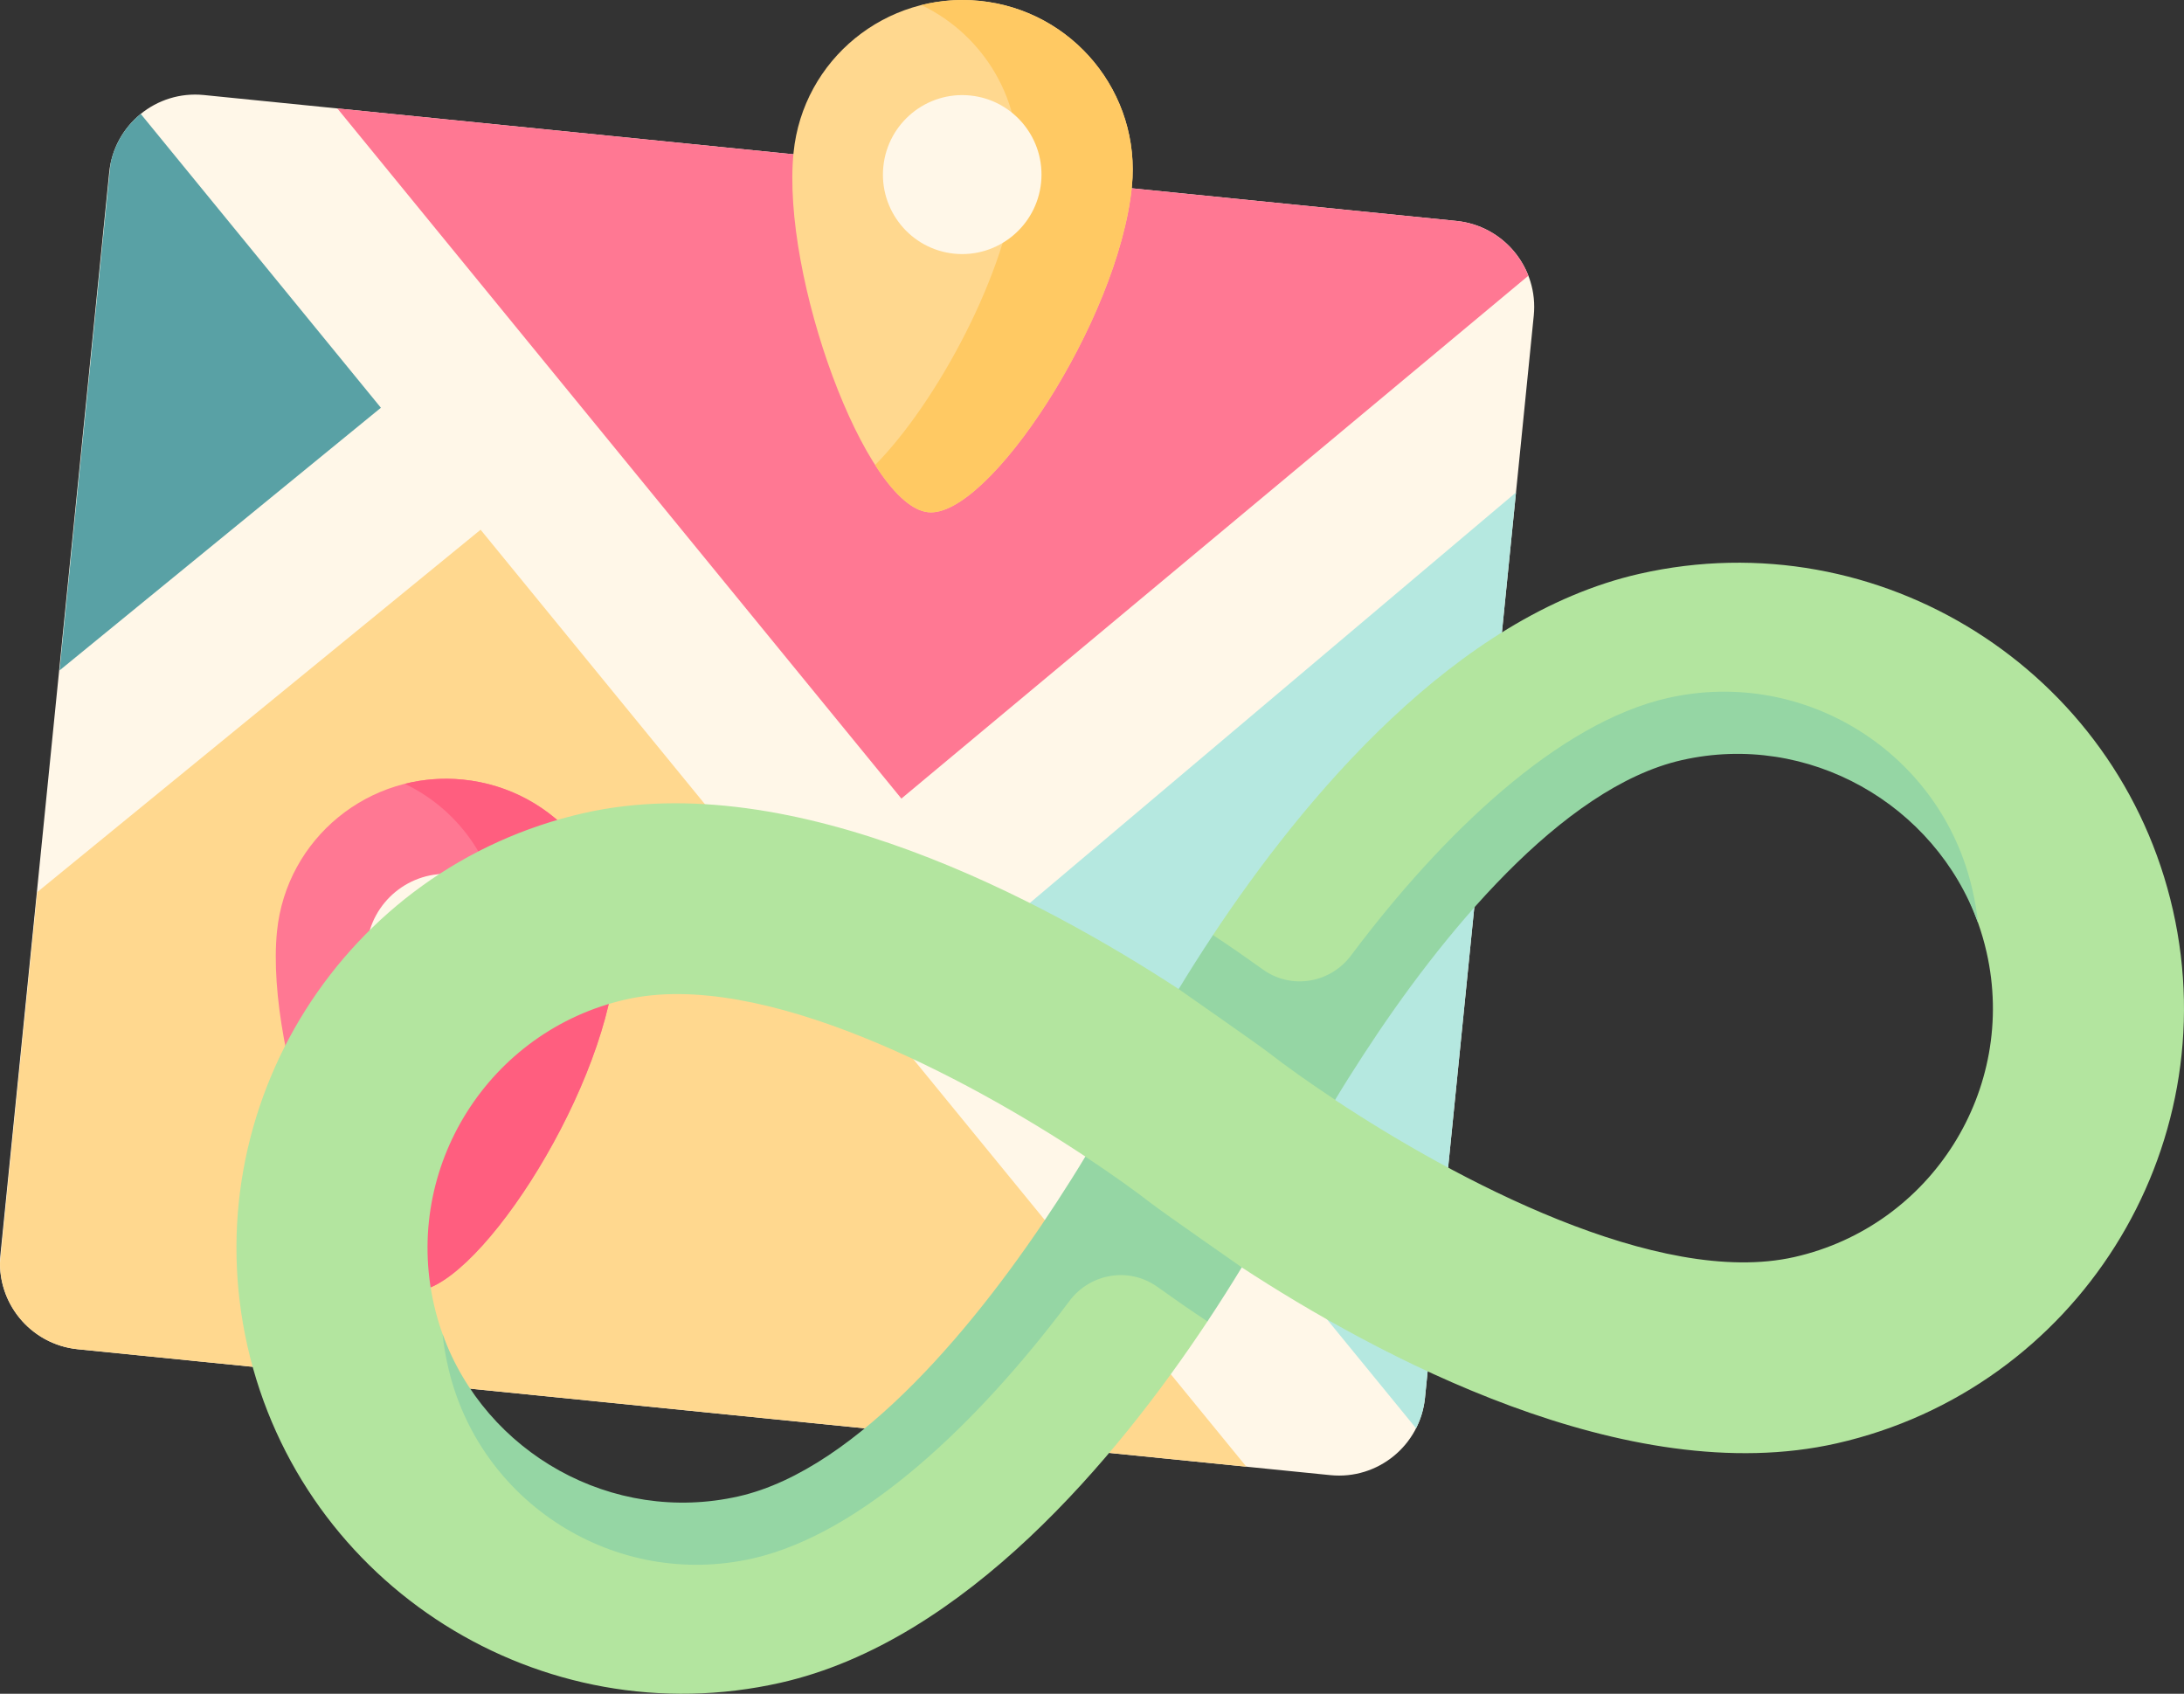 <?xml version="1.0" encoding="UTF-8" standalone="no"?><!-- Generator: Gravit.io --><svg xmlns="http://www.w3.org/2000/svg" xmlns:xlink="http://www.w3.org/1999/xlink" style="isolation:isolate" viewBox="710.347 121.14 781.016 605.671" width="781.016pt" height="605.671pt"><rect x="710.347" y="121.14" width="781.016" height="605.671" fill="#333333" stroke="none"/><defs><clipPath id="_clipPath_wjfQ9SJTS81ykVt3dLSHRcgh0e0PzhQ0"><rect x="710.347" y="121.14" width="781.016" height="605.671"/></clipPath></defs><g clip-path="url(#_clipPath_wjfQ9SJTS81ykVt3dLSHRcgh0e0PzhQ0)"><g><path d=" M 1186.096 648.635 L 738.163 603.612 C 721.181 601.905 708.797 586.753 710.504 569.771 L 749.402 182.778 C 751.109 165.794 766.261 153.412 783.243 155.119 L 1231.175 200.142 C 1248.158 201.849 1260.541 217 1258.834 233.983 L 1219.936 620.975 C 1218.23 637.958 1203.079 650.342 1186.096 648.635 Z " fill="rgb(255,247,232)"/><path d=" M 1156.058 645.616 L 882.209 310.565 L 723.688 440.129 L 710.35 572.828 C 710.314 588.534 722.204 602.004 738.156 603.611 L 1156.058 645.616 Z " fill="rgb(255,216,143)"/><path d=" M 846.56 266.948 L 760.679 161.874 C 755.253 166.278 751.313 172.51 749.859 179.751 L 731.655 360.862 L 846.56 266.948 Z " fill="rgb(89,161,165)"/><path d=" M 1216.738 631.888 C 1218.424 628.573 1219.543 624.899 1219.937 620.976 L 1252.478 297.232 L 1069.496 451.739 L 1216.738 631.888 Z " fill="rgb(181,232,224)"/><path d=" M 1231.183 200.143 L 830.98 159.917 L 1032.688 406.704 L 1256.903 219.733 C 1252.828 209.237 1243.152 201.349 1231.183 200.143 L 1231.183 200.143 Z " fill="rgb(255,120,147)"/><g><g><path d=" M 1115.115 187.868 C 1110.264 236.125 1063.64 306.457 1042.306 304.312 C 1019.803 302.051 989.688 219.886 994.128 175.707 C 997.478 142.383 1027.277 118.092 1060.686 121.45 C 1094.096 124.808 1118.464 154.544 1115.115 187.868 Z " fill="rgb(255,216,143)"/><path d=" M 1060.686 121.45 C 1053.489 120.726 1046.462 121.292 1039.828 122.949 C 1062.304 133.671 1076.742 157.602 1074.114 183.747 C 1070.601 218.703 1045.169 265.234 1023.307 287.418 C 1029.644 297.302 1036.251 303.704 1042.306 304.312 C 1063.64 306.457 1110.264 236.124 1115.115 187.868 C 1118.464 154.544 1094.096 124.808 1060.686 121.45 Z " fill="rgb(255,201,99)"/><path d=" M 1026.233 180.736 C 1027.802 165.127 1041.716 153.725 1057.285 155.29 C 1072.854 156.855 1084.22 170.798 1082.651 186.407 C 1081.082 202.016 1067.168 213.418 1051.599 211.853 C 1036.031 210.288 1024.664 196.345 1026.233 180.736 Z " fill="rgb(255,247,232)"/></g><g><path d=" M 930.391 466.342 C 925.541 514.599 878.916 584.931 857.583 582.786 C 835.08 580.525 804.965 498.36 809.405 454.181 C 812.755 420.857 842.553 396.566 875.963 399.924 C 909.373 403.282 933.741 433.019 930.391 466.342 Z " fill="rgb(255,120,147)"/><path d=" M 875.963 399.925 C 868.766 399.201 861.738 399.767 855.104 401.424 C 877.581 412.146 892.019 436.077 889.391 462.221 C 885.878 497.177 860.445 543.708 838.584 565.892 C 844.921 575.776 851.527 582.178 857.583 582.786 C 878.916 584.931 925.541 514.599 930.391 466.342 C 933.741 433.019 909.373 403.283 875.963 399.925 L 875.963 399.925 Z " fill="rgb(255,94,127)"/><path d=" M 841.51 459.211 C 843.079 443.602 856.993 432.2 872.562 433.765 C 888.13 435.33 899.497 449.273 897.928 464.882 C 896.359 480.491 882.445 491.893 866.876 490.328 C 851.307 488.763 839.941 474.82 841.51 459.211 Z " fill="rgb(255,247,232)"/></g></g></g><g><path d=" M 1296.687 326.318 C 1230.809 341.249 1176.459 406.759 1144.121 455.502 L 1143.178 468.637 L 1131.854 474.819 C 1084.147 443.633 994.211 394.874 919.102 411.897 C 833.372 431.328 779.434 516.881 798.865 602.611 C 818.296 688.342 903.849 742.28 989.58 722.849 C 1055.457 707.918 1109.807 642.408 1142.145 593.665 L 1142.907 580.247 L 1154.412 574.348 C 1202.12 605.534 1292.055 654.293 1367.164 637.27 C 1452.895 617.839 1506.832 532.286 1487.401 446.555 C 1467.971 360.824 1382.418 306.887 1296.687 326.318 L 1296.687 326.318 Z  M 976.439 664.871 C 914.426 678.926 883.932 640.883 868.617 598.212 C 867.375 594.753 866.331 591.182 865.498 587.509 C 854.395 538.522 885.218 489.632 934.206 478.529 C 982.867 467.499 1055.832 506.445 1098.484 534.703 L 1098.149 550.685 C 1070.722 593.904 1021.1 654.748 976.439 664.871 Z  M 1352.062 570.638 C 1303.4 581.667 1230.435 542.721 1187.783 514.463 C 1191.834 475.37 1262.029 399.135 1310.691 388.106 C 1365.307 375.727 1402.496 408.374 1417.731 451.183 C 1418.937 454.571 1419.954 458.066 1420.768 461.658 C 1431.872 510.644 1401.05 559.535 1352.062 570.638 L 1352.062 570.638 Z " fill="rgb(179,229,159)"/><g><path d=" M 1306.755 370.739 C 1267.597 379.614 1226.1 419.268 1193.48 462.811 C 1186.044 472.737 1172.129 475.082 1162.043 467.867 C 1156.349 463.793 1150.019 459.375 1144.125 455.504 C 1139.596 462.33 1135.489 468.836 1131.853 474.819 C 1130.814 474.14 1160.149 494.532 1164.14 497.645 C 1170.027 502.22 1178.189 508.066 1187.805 514.424 C 1190.856 509.337 1194.295 503.889 1197.927 498.308 C 1225.565 455.792 1268.775 402.699 1311.786 392.95 C 1357.005 382.701 1402.311 408.676 1417.72 451.186 C 1417.351 447.435 1416.585 443.214 1415.731 439.446 C 1404.632 390.458 1355.743 359.636 1306.755 370.739 Z " fill="rgb(149,214,164)"/><path d=" M 979.511 678.428 C 1018.669 669.553 1060.166 629.899 1092.787 586.355 C 1100.222 576.43 1114.138 574.085 1124.224 581.3 C 1129.917 585.374 1136.248 589.791 1142.141 593.663 C 1146.67 586.837 1150.777 580.331 1154.413 574.347 C 1155.453 575.027 1126.118 554.635 1122.126 551.521 C 1116.24 546.947 1108.077 541.101 1098.461 534.742 C 1095.41 539.829 1091.971 545.277 1088.34 550.858 C 1060.702 593.374 1017.491 646.468 974.48 656.216 C 929.261 666.465 884.025 640.723 868.615 598.214 C 868.984 601.965 869.68 605.951 870.534 609.721 C 881.634 658.708 930.523 689.531 979.511 678.428 Z " fill="rgb(149,214,164)"/></g></g></g></svg>